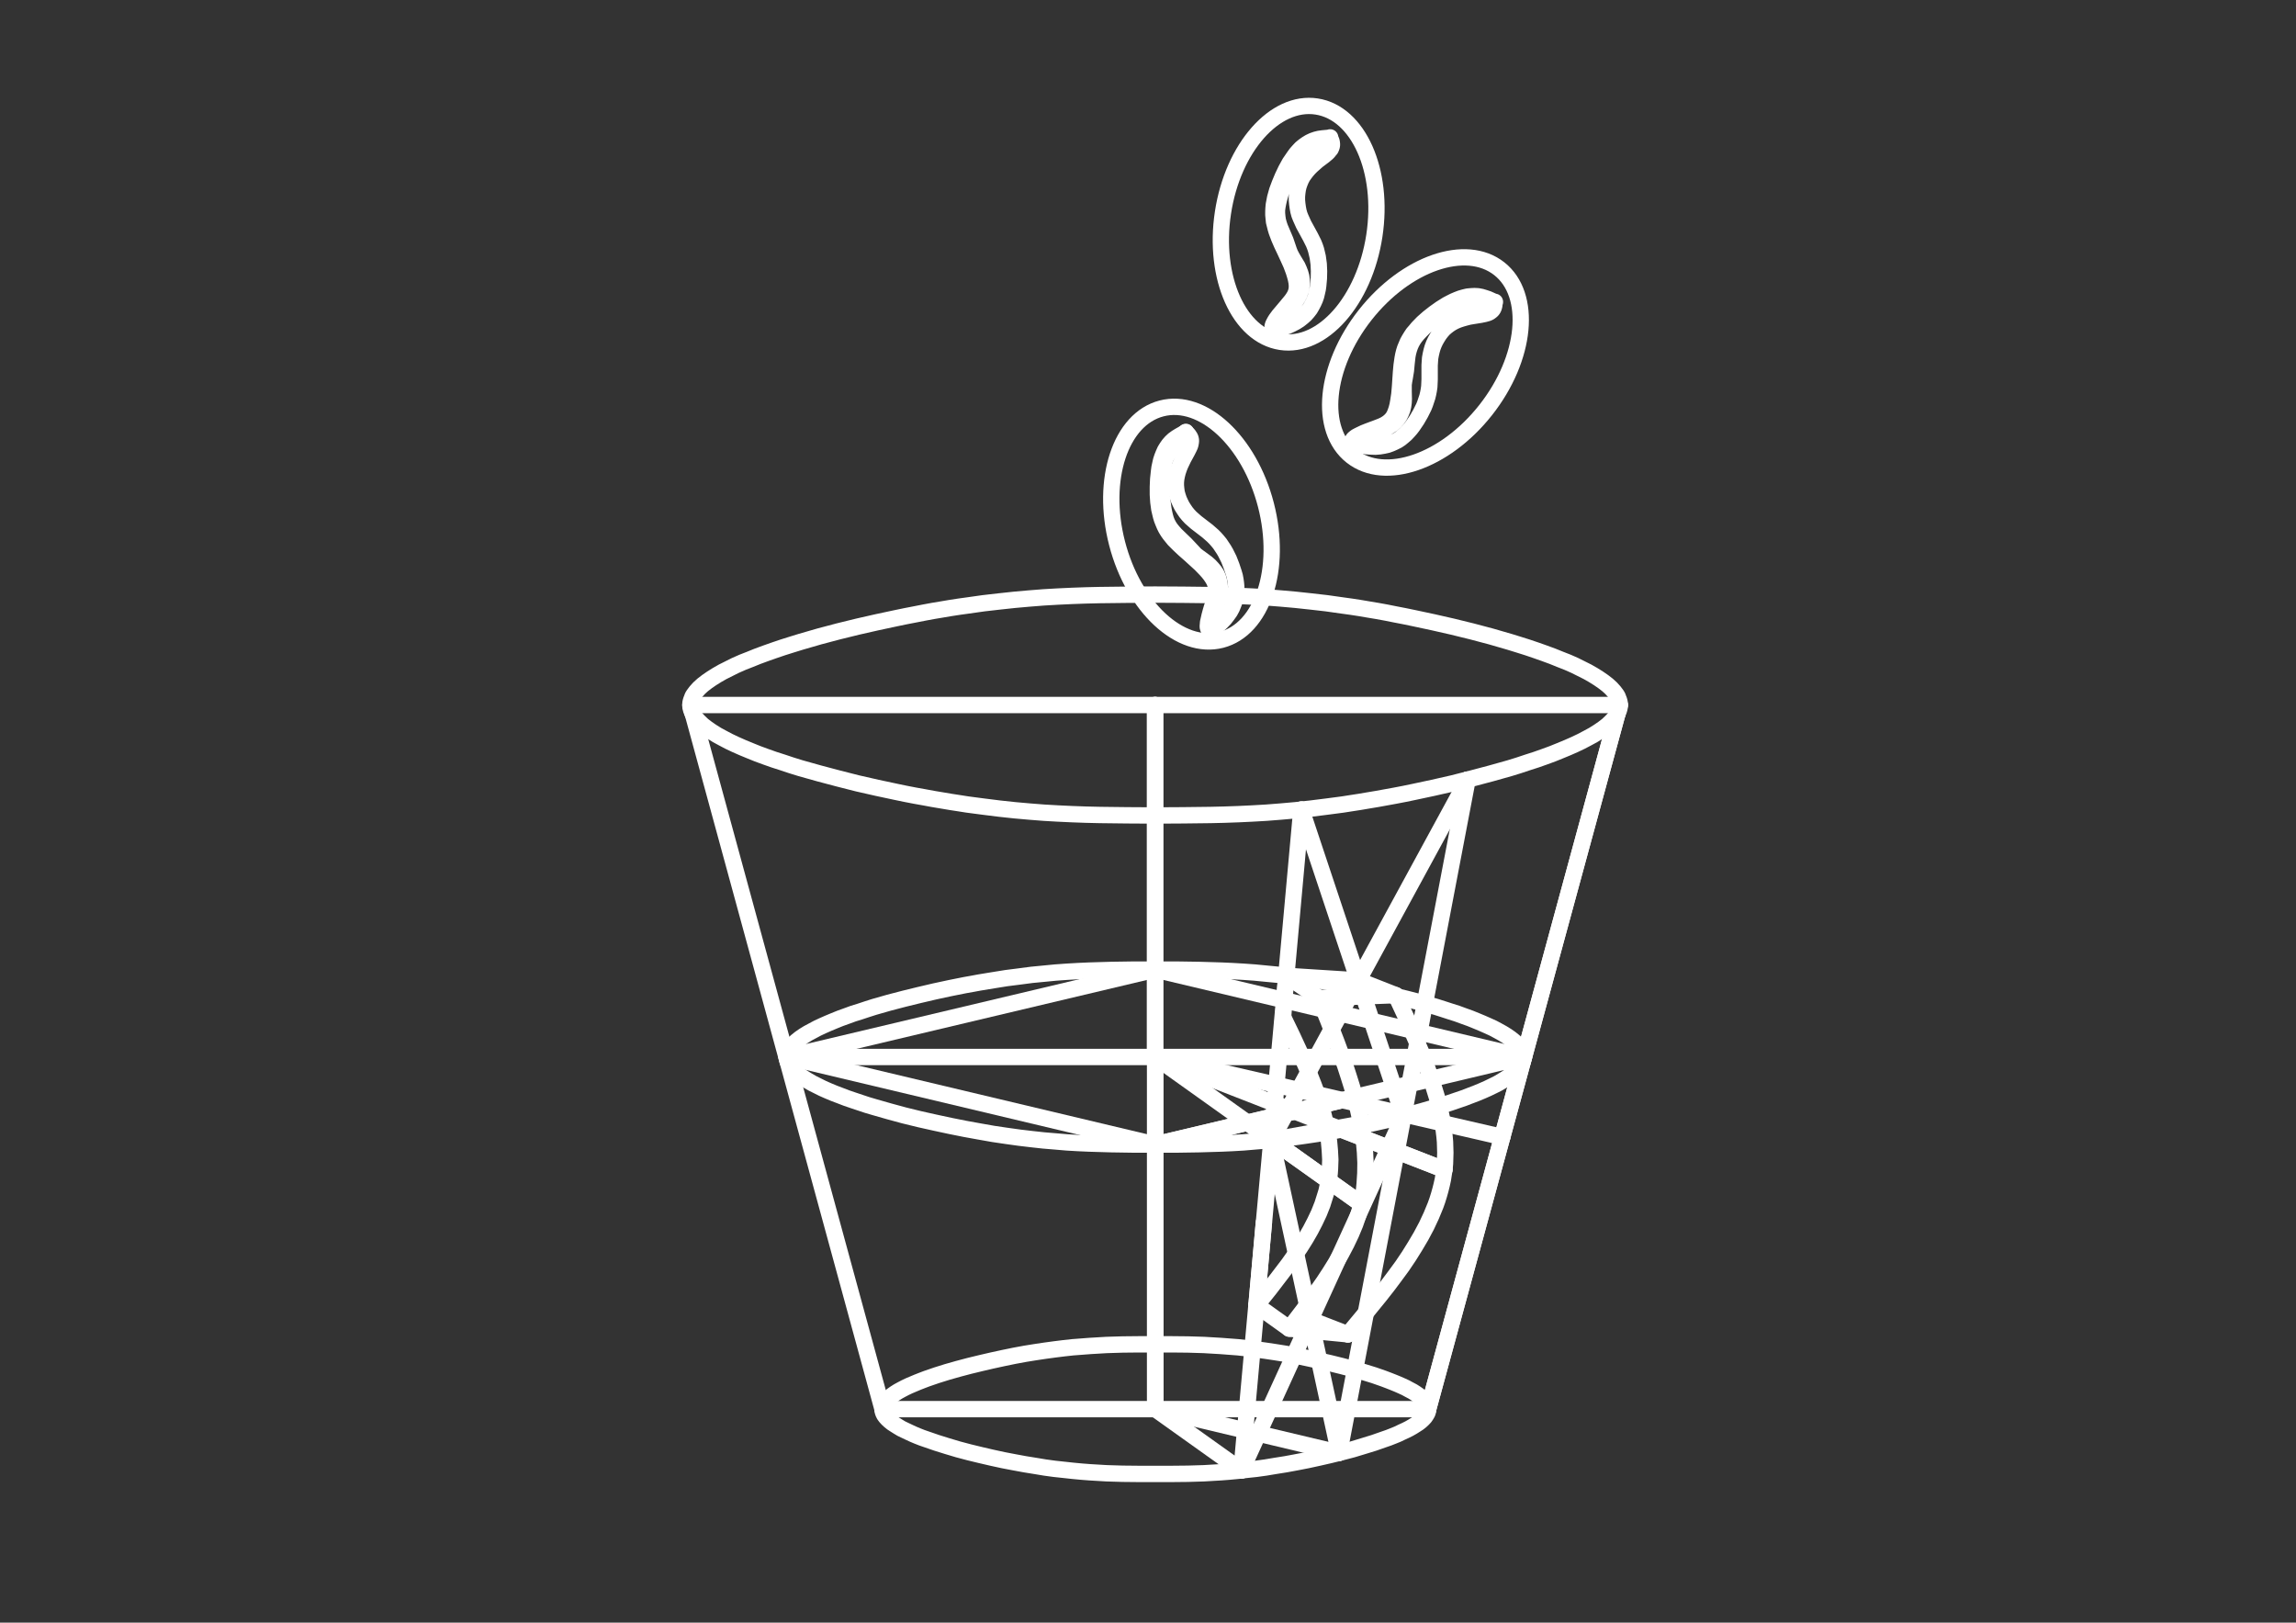 <?xml version="1.0" encoding="UTF-8" standalone="no"?>
<!DOCTYPE svg PUBLIC "-//W3C//DTD SVG 1.1//EN" "http://www.w3.org/Graphics/SVG/1.1/DTD/svg11.dtd">
<svg xmlns="http://www.w3.org/2000/svg" xmlns:xlink="http://www.w3.org/1999/xlink" version="1.1" width="842pt" height="595pt" viewBox="0 0 842 595">
<rect x="0" y="0" width="842" height="595" fill="#333333" stroke="none"/>
<g enable-background="new">
<clipPath id="cp0">
<path transform="matrix(.06,0,0,-.06,0,595)" d="M 0 0 L 14021 0 L 14021 9890 L 0 9890 L 0 0 "/>
</clipPath>
<g clip-path="url(#cp0)">
<g id="Layer-1" data-name="0">
<path transform="matrix(.06,0,0,-.06,0,595)" stroke-width="100" stroke-linecap="round" stroke-linejoin="round" fill="none" stroke="#ffffff" d="M 4220 5608 L 5394 1305 L 8729 1305 L 9900 5608 "/>
<path transform="matrix(.06,0,0,-.06,0,595)" stroke-width="100" stroke-linecap="round" stroke-linejoin="round" fill="none" stroke="#ffffff" d="M 7060 4933 L 7230 4934 L 7399 4936 L 7483 4938 L 7568 4941 L 7653 4945 L 7740 4950 L 7829 4957 L 7919 4965 L 8012 4975 L 8108 4987 L 8207 5000 L 8258 5008 L 8310 5016 L 8363 5025 L 8417 5034 L 8472 5044 L 8527 5054 L 8584 5065 L 8642 5077 L 8759 5102 L 8878 5129 L 8996 5159 L 9113 5190 L 9227 5222 L 9282 5239 L 9336 5257 L 9389 5274 L 9440 5292 L 9489 5310 L 9536 5329 L 9582 5348 L 9625 5367 L 9665 5386 L 9703 5406 L 9738 5425 L 9770 5445 L 9799 5465 L 9825 5485 L 9847 5506 L 9866 5526 L 9881 5547 L 9887 5557 L 9891 5567 L 9895 5577 L 9898 5588 L 9900 5598 L 9900 5608 L 9900 5618 L 9898 5629 L 9895 5639 L 9891 5649 L 9887 5660 L 9881 5670 L 9866 5690 L 9847 5711 L 9825 5731 L 9799 5751 L 9770 5771 L 9738 5791 L 9703 5811 L 9665 5830 L 9625 5850 L 9582 5869 L 9536 5887 L 9489 5906 L 9440 5924 L 9389 5942 L 9336 5960 L 9282 5977 L 9227 5994 L 9113 6027 L 8996 6058 L 8878 6087 L 8759 6114 L 8642 6139 L 8584 6151 L 8527 6162 L 8472 6173 L 8417 6183 L 8363 6192 L 8310 6201 L 8258 6209 L 8207 6216 L 8108 6230 L 8012 6241 L 7919 6251 L 7829 6259 L 7740 6266 L 7653 6271 L 7568 6275 L 7483 6278 L 7399 6280 L 7230 6282 L 7060 6283 L 6890 6282 L 6721 6280 L 6637 6278 L 6553 6275 L 6467 6271 L 6380 6266 L 6291 6259 L 6201 6251 L 6108 6241 L 6012 6230 L 5913 6216 L 5862 6209 L 5810 6201 L 5757 6192 L 5703 6183 L 5649 6173 L 5593 6162 L 5536 6151 L 5478 6139 L 5361 6114 L 5242 6087 L 5124 6058 L 5007 6027 L 4893 5994 L 4838 5977 L 4784 5960 L 4731 5942 L 4680 5924 L 4631 5906 L 4584 5887 L 4538 5869 L 4495 5850 L 4455 5830 L 4417 5811 L 4382 5791 L 4350 5771 L 4321 5751 L 4295 5731 L 4273 5711 L 4254 5690 L 4239 5670 L 4233 5660 L 4229 5649 L 4225 5639 L 4222 5629 L 4220 5618 L 4220 5608 L 4220 5598 L 4222 5588 L 4225 5577 L 4229 5567 L 4233 5557 L 4239 5547 L 4254 5526 L 4273 5506 L 4295 5485 L 4321 5465 L 4350 5445 L 4382 5425 L 4417 5406 L 4455 5386 L 4495 5367 L 4538 5348 L 4584 5329 L 4631 5310 L 4680 5292 L 4731 5274 L 4784 5257 L 4838 5239 L 4893 5222 L 5007 5190 L 5124 5159 L 5242 5129 L 5361 5102 L 5478 5077 L 5536 5065 L 5593 5054 L 5649 5044 L 5703 5034 L 5757 5025 L 5810 5016 L 5862 5008 L 5913 5000 L 6012 4987 L 6108 4975 L 6201 4965 L 6291 4957 L 6380 4950 L 6467 4945 L 6553 4941 L 6637 4938 L 6721 4936 L 6890 4934 L 7060 4933 "/>
<path transform="matrix(.06,0,0,-.06,0,595)" stroke-width="100" stroke-linecap="round" stroke-linejoin="round" fill="none" stroke="#ffffff" d="M 7061 909 L 7161 909 L 7260 910 L 7359 913 L 7409 916 L 7461 919 L 7513 923 L 7566 928 L 7620 934 L 7677 940 L 7735 948 L 7795 958 L 7858 968 L 7923 980 L 7990 993 L 8059 1008 L 8129 1024 L 8198 1041 L 8267 1059 L 8333 1079 L 8398 1099 L 8458 1120 L 8487 1130 L 8515 1141 L 8542 1152 L 8567 1164 L 8591 1175 L 8613 1186 L 8634 1198 L 8653 1210 L 8670 1221 L 8685 1233 L 8698 1245 L 8709 1257 L 8717 1269 L 8724 1281 L 8728 1293 L 8729 1305 L 8728 1317 L 8724 1329 L 8717 1341 L 8709 1353 L 8698 1365 L 8685 1377 L 8670 1389 L 8653 1401 L 8634 1413 L 8613 1424 L 8591 1436 L 8567 1447 L 8542 1458 L 8515 1469 L 8487 1480 L 8458 1491 L 8398 1512 L 8333 1532 L 8267 1551 L 8198 1569 L 8129 1586 L 8059 1602 L 7990 1617 L 7923 1631 L 7858 1643 L 7795 1653 L 7735 1662 L 7677 1670 L 7620 1677 L 7566 1683 L 7513 1687 L 7461 1691 L 7409 1694 L 7359 1697 L 7260 1700 L 7161 1701 L 7061 1701 L 6961 1701 L 6862 1700 L 6763 1697 L 6713 1694 L 6662 1691 L 6610 1687 L 6557 1683 L 6502 1677 L 6446 1670 L 6387 1662 L 6327 1653 L 6265 1643 L 6200 1631 L 6132 1617 L 6063 1602 L 5994 1586 L 5924 1569 L 5856 1551 L 5789 1532 L 5725 1512 L 5664 1491 L 5635 1480 L 5607 1469 L 5581 1458 L 5555 1447 L 5532 1436 L 5509 1424 L 5489 1413 L 5470 1401 L 5453 1389 L 5438 1377 L 5425 1365 L 5414 1353 L 5405 1341 L 5399 1329 L 5395 1317 L 5394 1305 L 5395 1293 L 5399 1281 L 5405 1269 L 5414 1257 L 5425 1245 L 5438 1233 L 5453 1221 L 5470 1210 L 5489 1198 L 5509 1186 L 5532 1175 L 5555 1164 L 5581 1152 L 5607 1141 L 5635 1130 L 5664 1120 L 5725 1099 L 5789 1079 L 5856 1059 L 5924 1041 L 5994 1024 L 6063 1008 L 6132 993 L 6200 980 L 6265 968 L 6327 958 L 6387 948 L 6446 940 L 6502 934 L 6557 928 L 6610 923 L 6662 919 L 6713 916 L 6763 913 L 6862 910 L 6961 909 L 7061 909 "/>
<path transform="matrix(.06,0,0,-.06,0,595)" stroke-width="100" stroke-linecap="round" stroke-linejoin="round" fill="none" stroke="#ffffff" d="M 4220 5608 L 9900 5608 "/>
<path transform="matrix(.06,0,0,-.06,0,595)" stroke-width="100" stroke-linecap="round" stroke-linejoin="round" fill="none" stroke="#ffffff" d="M 7060 5608 L 7060 1305 "/>
<path transform="matrix(.06,0,0,-.06,0,595)" stroke-width="100" stroke-linecap="round" stroke-linejoin="round" fill="none" stroke="#ffffff" d="M 4807 3457 L 9315 3457 "/>
<path transform="matrix(.06,0,0,-.06,0,595)" stroke-width="100" stroke-linecap="round" stroke-linejoin="round" fill="none" stroke="#ffffff" d="M 7060 3991 L 6925 3991 L 6792 3989 L 6658 3985 L 6590 3982 L 6521 3978 L 6451 3973 L 6379 3966 L 6306 3959 L 6230 3949 L 6151 3939 L 6070 3926 L 5985 3912 L 5942 3904 L 5897 3896 L 5807 3878 L 5714 3858 L 5620 3836 L 5526 3813 L 5434 3789 L 5343 3763 L 5299 3749 L 5257 3735 L 5215 3722 L 5174 3707 L 5135 3693 L 5098 3678 L 5062 3663 L 5028 3648 L 4996 3633 L 4966 3617 L 4938 3602 L 4912 3586 L 4889 3570 L 4869 3554 L 4851 3538 L 4837 3522 L 4825 3506 L 4816 3489 L 4811 3473 L 4809 3457 L 4811 3440 L 4816 3424 L 4825 3408 L 4837 3392 L 4851 3376 L 4869 3359 L 4889 3343 L 4912 3328 L 4938 3312 L 4966 3296 L 4996 3281 L 5028 3265 L 5062 3250 L 5098 3235 L 5135 3221 L 5174 3206 L 5215 3192 L 5257 3178 L 5299 3164 L 5343 3151 L 5434 3125 L 5526 3100 L 5620 3077 L 5714 3056 L 5807 3036 L 5897 3018 L 5985 3002 L 6070 2987 L 6151 2975 L 6230 2964 L 6306 2955 L 6379 2947 L 6451 2941 L 6521 2935 L 6590 2931 L 6658 2928 L 6792 2924 L 6925 2922 L 7060 2922 "/>
<path transform="matrix(.06,0,0,-.06,0,595)" stroke-width="100" stroke-linecap="round" stroke-linejoin="round" fill="none" stroke="#ffffff" d="M 7061 3991 L 7196 3991 L 7329 3989 L 7463 3985 L 7531 3982 L 7600 3978 L 7670 3973 L 7742 3966 L 7816 3959 L 7892 3949 L 7970 3939 L 8051 3926 L 8136 3912 L 8179 3904 L 8224 3896 L 8315 3878 L 8408 3858 L 8501 3836 L 8595 3813 L 8688 3789 L 8778 3763 L 8822 3749 L 8865 3735 L 8906 3722 L 8947 3707 L 8986 3693 L 9023 3678 L 9059 3663 L 9093 3648 L 9126 3633 L 9156 3617 L 9183 3602 L 9209 3586 L 9232 3570 L 9252 3554 L 9270 3538 L 9285 3522 L 9296 3506 L 9305 3489 L 9310 3473 L 9312 3457 L 9310 3440 L 9305 3424 L 9296 3408 L 9285 3392 L 9270 3376 L 9252 3359 L 9232 3343 L 9209 3328 L 9183 3312 L 9156 3296 L 9126 3281 L 9093 3265 L 9059 3250 L 9023 3235 L 8986 3221 L 8947 3206 L 8906 3192 L 8865 3178 L 8822 3164 L 8778 3151 L 8688 3125 L 8595 3100 L 8501 3077 L 8408 3056 L 8315 3036 L 8224 3018 L 8136 3002 L 8051 2987 L 7970 2975 L 7892 2964 L 7816 2955 L 7742 2947 L 7670 2941 L 7600 2935 L 7531 2931 L 7463 2928 L 7329 2924 L 7196 2922 L 7061 2922 L 9312 3457 "/>
<path transform="matrix(.06,0,0,-.06,0,595)" stroke-width="100" stroke-linecap="round" stroke-linejoin="round" fill="none" stroke="#ffffff" d="M 4809 3457 L 7060 3991 "/>
<path transform="matrix(.06,0,0,-.06,0,595)" stroke-width="100" stroke-linecap="round" stroke-linejoin="round" fill="none" stroke="#ffffff" d="M 7061 3457 L 9182 2968 "/>
<path transform="matrix(.06,0,0,-.06,0,595)" stroke-width="100" stroke-linecap="round" stroke-linejoin="round" fill="none" stroke="#ffffff" d="M 7062 1305 L 8185 1038 L 8970 5152 "/>
<path transform="matrix(.06,0,0,-.06,0,595)" stroke-width="100" stroke-linecap="round" stroke-linejoin="round" fill="none" stroke="#ffffff" d="M 7061 2922 L 8186 3189 "/>
<path transform="matrix(.06,0,0,-.06,0,595)" stroke-width="100" stroke-linecap="round" stroke-linejoin="round" fill="none" stroke="#ffffff" d="M 7061 3457 L 8321 2558 "/>
<path transform="matrix(.06,0,0,-.06,0,595)" stroke-width="100" stroke-linecap="round" stroke-linejoin="round" fill="none" stroke="#ffffff" d="M 7062 1305 L 7588 930 L 7954 4969 "/>
<path transform="matrix(.06,0,0,-.06,0,595)" stroke-width="100" stroke-linecap="round" stroke-linejoin="round" fill="none" stroke="#ffffff" d="M 7771 2949 L 8578 3096 "/>
<path transform="matrix(.06,0,0,-.06,0,595)" stroke-width="100" stroke-linecap="round" stroke-linejoin="round" fill="none" stroke="#ffffff" d="M 7061 3457 L 8828 2768 "/>
<path transform="matrix(.06,0,0,-.06,0,595)" stroke-width="100" stroke-linecap="round" stroke-linejoin="round" fill="none" stroke="#ffffff" d="M 8729 1305 L 9315 3457 L 9886 5556 "/>
<path transform="matrix(.06,0,0,-.06,0,595)" stroke-width="100" stroke-linecap="round" stroke-linejoin="round" fill="none" stroke="#ffffff" d="M 7771 2949 L 8185 1038 "/>
<path transform="matrix(.06,0,0,-.06,0,595)" stroke-width="100" stroke-linecap="round" stroke-linejoin="round" fill="none" stroke="#ffffff" d="M 7588 930 L 8578 3095 "/>
<path transform="matrix(.06,0,0,-.06,0,595)" stroke-width="100" stroke-linecap="round" stroke-linejoin="round" fill="none" stroke="#ffffff" d="M 7771 2949 L 8970 5152 "/>
<path transform="matrix(.06,0,0,-.06,0,595)" stroke-width="100" stroke-linecap="round" stroke-linejoin="round" fill="none" stroke="#ffffff" d="M 7954 4969 L 8578 3096 "/>
<path transform="matrix(.06,0,0,-.06,0,595)" stroke-width="100" stroke-linecap="round" stroke-linejoin="round" fill="none" stroke="#ffffff" d="M 8199 3013 L 8828 2768 "/>
<path transform="matrix(.06,0,0,-.06,0,595)" stroke-width="100" stroke-linecap="round" stroke-linejoin="round" fill="none" stroke="#ffffff" d="M 8009 1851 L 8239 1762 "/>
<path transform="matrix(.06,0,0,-.06,0,595)" stroke-width="100" stroke-linecap="round" stroke-linejoin="round" fill="none" stroke="#ffffff" d="M 8302 3925 L 8531 3835 L 8596 3695 L 8657 3555 L 8687 3485 L 8714 3415 L 8739 3346 L 8762 3277 L 8783 3209 L 8800 3140 L 8815 3072 L 8825 3005 L 8829 2972 L 8832 2938 L 8833 2905 L 8834 2872 L 8833 2839 L 8832 2806 L 8829 2774 L 8824 2741 L 8819 2709 L 8812 2677 L 8804 2645 L 8795 2613 L 8785 2581 L 8774 2550 L 8748 2487 L 8719 2425 L 8686 2363 L 8650 2302 L 8612 2241 L 8571 2180 L 8527 2120 L 8482 2060 L 8435 2000 L 8338 1881 L 8239 1762 "/>
<path transform="matrix(.06,0,0,-.06,0,595)" stroke-width="100" stroke-linecap="round" stroke-linejoin="round" fill="none" stroke="#ffffff" d="M 7061 3457 L 7062 1305 "/>
<path transform="matrix(.06,0,0,-.06,0,595)" stroke-width="100" stroke-linecap="round" stroke-linejoin="round" fill="none" stroke="#ffffff" d="M 7680 1940 L 7880 1797 "/>
<path transform="matrix(.06,0,0,-.06,0,595)" stroke-width="100" stroke-linecap="round" stroke-linejoin="round" fill="none" stroke="#ffffff" d="M 7060 3457 L 7060 5608 "/>
<path transform="matrix(.06,0,0,-.06,0,595)" stroke-width="100" stroke-linecap="round" stroke-linejoin="round" fill="none" stroke="#ffffff" d="M 7862 3953 L 8063 3817 L 8118 3680 L 8171 3543 L 8196 3475 L 8221 3407 L 8243 3339 L 8264 3272 L 8283 3205 L 8300 3138 L 8315 3071 L 8327 3005 L 8337 2940 L 8343 2875 L 8346 2810 L 8345 2746 L 8341 2683 L 8338 2651 L 8333 2620 L 8327 2589 L 8321 2558 L 8313 2527 L 8304 2497 L 8283 2436 L 8258 2376 L 8230 2317 L 8199 2258 L 8165 2199 L 8129 2141 L 8091 2083 L 8051 2026 L 8009 1968 L 7967 1911 L 7880 1797 L 8239 1762 "/>
<path transform="matrix(.06,0,0,-.06,0,595)" stroke-width="100" stroke-linecap="round" stroke-linejoin="round" fill="none" stroke="#ffffff" d="M 8063 3817 L 8531 3835 "/>
<path transform="matrix(.06,0,0,-.06,0,595)" stroke-width="100" stroke-linecap="round" stroke-linejoin="round" fill="none" stroke="#ffffff" d="M 7725 2446 L 7680 1940 "/>
<path transform="matrix(.06,0,0,-.06,0,595)" stroke-width="100" stroke-linecap="round" stroke-linejoin="round" fill="none" stroke="#ffffff" d="M 7862 3953 L 7823 3452 "/>
<path transform="matrix(.06,0,0,-.06,0,595)" stroke-width="100" stroke-linecap="round" stroke-linejoin="round" fill="none" stroke="#ffffff" d="M 7771 2949 L 8321 2558 "/>
<path transform="matrix(.06,0,0,-.06,0,595)" stroke-width="100" stroke-linecap="round" stroke-linejoin="round" fill="none" stroke="#ffffff" d="M 7842 3702 L 7899 3584 L 7954 3465 L 7980 3406 L 8005 3347 L 8028 3289 L 8050 3230 L 8069 3172 L 8087 3114 L 8101 3056 L 8113 2999 L 8123 2942 L 8128 2886 L 8131 2830 L 8129 2774 L 8127 2746 L 8124 2719 L 8120 2692 L 8114 2665 L 8108 2637 L 8100 2611 L 8083 2557 L 8062 2504 L 8037 2451 L 8010 2399 L 7980 2347 L 7948 2296 L 7913 2244 L 7877 2193 L 7839 2143 L 7761 2041 L 7680 1940 "/>
<path transform="matrix(.06,0,0,-.06,0,595)" stroke-width="100" stroke-linecap="round" stroke-linejoin="round" fill="none" stroke="#ffffff" d="M 7862 3953 L 8302 3925 "/>
<path transform="matrix(.06,0,0,-.06,0,595)" stroke-width="100" stroke-linecap="round" stroke-linejoin="round" fill="none" stroke="#ffffff" d="M 4810 3457 L 7060 2922 "/>
<path transform="matrix(.06,0,0,-.06,0,595)" stroke-width="100" stroke-linecap="round" stroke-linejoin="round" fill="none" stroke="#ffffff" d="M 7061 3991 L 9312 3457 "/>
<path transform="matrix(-.009,.059,.059,.009,476.25,82.21)" stroke-width="100" stroke-linecap="round" stroke-linejoin="round" fill="none" stroke="#ffffff" d="M 731.5 0 C 731.5 259.85 403.996 470.5 0 470.5 C -403.996 470.5 -731.5 259.85 -731.5 0 C -731.5 -259.85 -403.996 -470.5 0 -470.5 C 403.996 -470.5 731.5 -259.85 731.5 0 "/>
<path transform="matrix(.06,0,0,-.06,0,595)" stroke-width="100" stroke-linecap="round" stroke-linejoin="round" fill="none" stroke="#ffffff" d="M 8129 9075 L 8085 9071 L 8063 9068 L 8043 9063 L 8023 9056 L 8004 9047 L 7986 9036 L 7969 9024 L 7952 9010 L 7937 8994 L 7922 8977 L 7909 8959 L 7896 8940 L 7883 8921 L 7860 8879 L 7840 8837 L 7822 8794 L 7806 8751 L 7794 8708 L 7790 8687 L 7786 8666 L 7784 8645 L 7783 8624 L 7783 8603 L 7785 8583 L 7787 8562 L 7792 8542 L 7797 8522 L 7803 8502 L 7818 8462 L 7835 8423 L 7854 8383 L 7873 8342 L 7892 8300 L 7908 8257 L 7915 8234 L 7921 8212 L 7925 8191 L 7927 8170 L 7926 8150 L 7922 8132 L 7915 8114 L 7905 8097 L 7894 8081 L 7880 8064 L 7866 8047 L 7850 8028 L 7834 8009 L 7817 7989 L 7800 7966 L 7793 7955 L 7787 7944 L 7782 7934 L 7779 7925 L 7778 7918 L 7781 7912 L 7786 7909 L 7793 7907 L 7803 7907 L 7814 7908 L 7826 7911 L 7840 7915 L 7868 7924 L 7894 7936 L 7919 7949 L 7941 7963 L 7960 7978 L 7978 7994 L 7993 8011 L 8007 8029 L 8018 8048 L 8028 8067 L 8037 8087 L 8044 8107 L 8049 8128 L 8054 8150 L 8057 8171 L 8061 8215 L 8062 8259 L 8060 8303 L 8057 8325 L 8054 8347 L 8049 8368 L 8044 8389 L 8037 8410 L 8029 8430 L 8010 8468 L 7968 8545 L 7950 8585 L 7942 8605 L 7936 8627 L 7932 8649 L 7929 8671 L 7927 8693 L 7927 8716 L 7929 8738 L 7932 8759 L 7937 8780 L 7944 8800 L 7952 8819 L 7962 8838 L 7974 8855 L 7987 8872 L 8001 8888 L 8017 8904 L 8034 8919 L 8052 8935 L 8092 8965 L 8111 8981 L 8119 8989 L 8126 8998 L 8133 9006 L 8137 9015 L 8140 9024 L 8141 9034 L 8140 9044 L 8138 9054 L 8129 9075 L 8130 9077 L 8130 9076 L 8130 9074 L 8127 9068 L 8124 9060 L 8120 9051 L 8115 9045 L 8110 9040 L 8105 9037 L 8100 9036 L 8095 9036 L 8084 9037 L 8073 9037 L 8062 9036 L 8051 9034 L 8041 9031 L 8021 9021 L 7981 8999 L 7963 8988 L 7947 8974 L 7933 8957 L 7921 8939 L 7900 8900 L 7877 8862 L 7866 8844 L 7856 8824 L 7848 8804 L 7841 8784 L 7817 8699 L 7812 8677 L 7808 8656 L 7805 8634 L 7805 8613 L 7807 8591 L 7810 8570 L 7816 8548 L 7823 8527 L 7840 8487 L 7857 8447 L 7871 8406 L 7878 8385 L 7886 8365 L 7896 8346 L 7907 8327 L 7930 8289 L 7939 8269 L 7947 8248 L 7953 8227 L 7956 8205 L 7956 8184 L 7954 8162 L 7949 8140 L 7942 8120 L 7932 8100 L 7921 8082 L 7908 8064 L 7894 8047 L 7866 8013 L 7838 7979 L 7812 7944 L 7787 7908 "/>
<path transform="matrix(-.037,.047,.047,.037,522.75,132.91)" stroke-width="100" stroke-linecap="round" stroke-linejoin="round" fill="none" stroke="#ffffff" d="M 731.5 0 C 731.5 259.85 403.996 470.5 0 470.5 C -403.996 470.5 -731.5 259.85 -731.5 0 C -731.5 -259.85 -403.996 -470.5 0 -470.5 C 403.996 -470.5 731.5 -259.85 731.5 0 "/>
<path transform="matrix(.06,0,0,-.06,0,595)" stroke-width="100" stroke-linecap="round" stroke-linejoin="round" fill="none" stroke="#ffffff" d="M 9135 8071 L 9095 8089 L 9074 8096 L 9054 8102 L 9033 8106 L 9012 8107 L 8991 8106 L 8970 8104 L 8949 8099 L 8928 8093 L 8907 8085 L 8886 8076 L 8866 8066 L 8845 8055 L 8805 8030 L 8767 8003 L 8730 7974 L 8696 7944 L 8665 7912 L 8651 7895 L 8637 7879 L 8625 7861 L 8614 7843 L 8604 7825 L 8596 7806 L 8588 7787 L 8582 7768 L 8577 7748 L 8573 7727 L 8567 7685 L 8563 7642 L 8560 7598 L 8557 7553 L 8553 7507 L 8546 7461 L 8542 7439 L 8536 7416 L 8529 7396 L 8521 7377 L 8510 7360 L 8497 7346 L 8483 7334 L 8466 7323 L 8448 7314 L 8428 7306 L 8407 7298 L 8385 7290 L 8361 7281 L 8336 7271 L 8311 7259 L 8299 7253 L 8288 7247 L 8279 7240 L 8272 7234 L 8268 7228 L 8268 7222 L 8271 7216 L 8276 7211 L 8285 7206 L 8295 7202 L 8307 7198 L 8321 7195 L 8350 7190 L 8379 7188 L 8407 7187 L 8433 7189 L 8457 7193 L 8480 7198 L 8502 7206 L 8522 7215 L 8542 7225 L 8560 7237 L 8577 7251 L 8593 7265 L 8608 7281 L 8622 7297 L 8635 7314 L 8660 7351 L 8682 7389 L 8702 7429 L 8710 7449 L 8717 7470 L 8724 7491 L 8729 7512 L 8733 7533 L 8736 7554 L 8738 7598 L 8738 7685 L 8741 7728 L 8745 7750 L 8750 7772 L 8756 7793 L 8764 7814 L 8774 7835 L 8785 7854 L 8797 7873 L 8810 7890 L 8824 7906 L 8840 7920 L 8857 7933 L 8874 7944 L 8893 7954 L 8912 7962 L 8933 7969 L 8954 7975 L 8977 7981 L 9000 7985 L 9050 7993 L 9074 7998 L 9085 8001 L 9095 8004 L 9105 8009 L 9113 8015 L 9120 8021 L 9126 8029 L 9130 8038 L 9133 8049 L 9135 8071 L 9137 8072 L 9137 8071 L 9135 8070 L 9130 8065 L 9123 8060 L 9116 8055 L 9108 8051 L 9102 8050 L 9096 8050 L 9091 8051 L 9086 8053 L 9077 8059 L 9068 8065 L 9058 8069 L 9047 8073 L 9037 8075 L 9014 8076 L 8969 8076 L 8947 8075 L 8927 8070 L 8907 8063 L 8887 8053 L 8850 8029 L 8812 8007 L 8793 7995 L 8775 7983 L 8758 7970 L 8742 7955 L 8680 7892 L 8665 7876 L 8651 7859 L 8639 7842 L 8628 7823 L 8619 7803 L 8612 7783 L 8606 7761 L 8602 7740 L 8597 7696 L 8593 7653 L 8586 7610 L 8582 7588 L 8579 7567 L 8579 7545 L 8579 7523 L 8580 7479 L 8579 7457 L 8576 7435 L 8571 7414 L 8563 7394 L 8553 7374 L 8540 7356 L 8526 7340 L 8509 7325 L 8491 7313 L 8473 7302 L 8453 7293 L 8433 7284 L 8391 7269 L 8350 7253 L 8311 7234 L 8272 7215 "/>
<path transform="matrix(.015,.058,.058,-.015,436.95,192.19)" stroke-width="100" stroke-linecap="round" stroke-linejoin="round" fill="none" stroke="#ffffff" d="M 731.5 0 C 731.5 259.85 403.996 470.5 0 470.5 C -403.996 470.5 -731.5 259.85 -731.5 0 C -731.5 -259.85 -403.996 -470.5 0 -470.5 C 403.996 -470.5 731.5 -259.85 731.5 0 "/>
<path transform="matrix(.06,0,0,-.06,0,595)" stroke-width="100" stroke-linecap="round" stroke-linejoin="round" fill="none" stroke="#ffffff" d="M 7248 7275 L 7209 7253 L 7191 7242 L 7173 7229 L 7158 7215 L 7144 7199 L 7132 7182 L 7121 7164 L 7112 7144 L 7104 7124 L 7097 7103 L 7092 7081 L 7087 7058 L 7084 7035 L 7079 6988 L 7077 6941 L 7077 6894 L 7080 6849 L 7086 6805 L 7091 6784 L 7096 6763 L 7102 6743 L 7110 6723 L 7118 6704 L 7127 6686 L 7138 6668 L 7150 6651 L 7163 6635 L 7176 6619 L 7206 6589 L 7238 6559 L 7271 6530 L 7304 6500 L 7338 6469 L 7370 6436 L 7386 6418 L 7400 6400 L 7412 6382 L 7422 6364 L 7429 6345 L 7432 6326 L 7433 6308 L 7431 6288 L 7427 6268 L 7421 6248 L 7415 6226 L 7407 6203 L 7400 6179 L 7393 6153 L 7387 6126 L 7384 6113 L 7383 6100 L 7382 6089 L 7383 6080 L 7386 6073 L 7390 6069 L 7396 6068 L 7404 6069 L 7412 6073 L 7422 6079 L 7433 6086 L 7443 6095 L 7465 6115 L 7485 6136 L 7502 6158 L 7517 6179 L 7529 6201 L 7538 6223 L 7546 6244 L 7551 6266 L 7554 6288 L 7556 6309 L 7556 6331 L 7554 6353 L 7551 6374 L 7547 6395 L 7541 6416 L 7527 6458 L 7511 6499 L 7491 6539 L 7480 6558 L 7468 6576 L 7456 6594 L 7442 6611 L 7428 6627 L 7413 6642 L 7380 6671 L 7311 6724 L 7278 6753 L 7263 6769 L 7249 6786 L 7236 6805 L 7224 6824 L 7214 6844 L 7205 6864 L 7198 6885 L 7192 6906 L 7189 6928 L 7187 6949 L 7187 6969 L 7189 6990 L 7193 7011 L 7198 7031 L 7205 7052 L 7213 7073 L 7223 7094 L 7233 7115 L 7257 7159 L 7268 7181 L 7273 7192 L 7276 7202 L 7278 7213 L 7279 7223 L 7278 7232 L 7275 7242 L 7270 7250 L 7264 7259 L 7248 7275 "/>
<path transform="matrix(.06,0,0,-.06,0,595)" stroke-width="100" stroke-linecap="round" stroke-linejoin="round" fill="none" stroke="#ffffff" d="M 7398 6068 L 7406 6111 L 7416 6153 L 7428 6196 L 7441 6238 L 7447 6259 L 7452 6280 L 7455 6302 L 7456 6323 L 7454 6345 L 7450 6367 L 7444 6388 L 7435 6408 L 7423 6426 L 7409 6443 L 7394 6459 L 7377 6474 L 7342 6500 L 7324 6513 L 7307 6526 L 7292 6542 L 7277 6558 L 7247 6590 L 7216 6620 L 7185 6650 L 7170 6667 L 7156 6684 L 7144 6702 L 7134 6721 L 7126 6741 L 7120 6762 L 7115 6784 L 7111 6805 L 7099 6893 L 7098 6914 L 7097 6936 L 7099 6958 L 7101 6979 L 7107 7023 L 7111 7067 L 7115 7089 L 7121 7109 L 7130 7128 L 7142 7146 L 7170 7182 L 7185 7199 L 7193 7206 L 7202 7212 L 7211 7217 L 7221 7221 L 7232 7225 L 7237 7227 L 7241 7230 L 7244 7235 L 7247 7241 L 7249 7249 L 7249 7258 L 7249 7267 L 7249 7274 L 7248 7276 L 7248 7277 L 7248 7276 L 7248 7274 "/>
</g>
<clipPath id="cp1">
<path transform="matrix(.06,0,0,-.06,0,595)" d="M 0 0 L 14031 0 L 14031 9921 L 0 9921 L 0 0 "/>
</clipPath>
<g clip-path="url(#cp1)">
<path transform="matrix(.06,0,0,-.06,0,595)" stroke-width="0" stroke-linecap="round" stroke-linejoin="round" fill="none" stroke="#000000" d="M 14022 0 L 14022 9891 L 0 9891 "/>
</g>
</g>
</g>
</svg>
